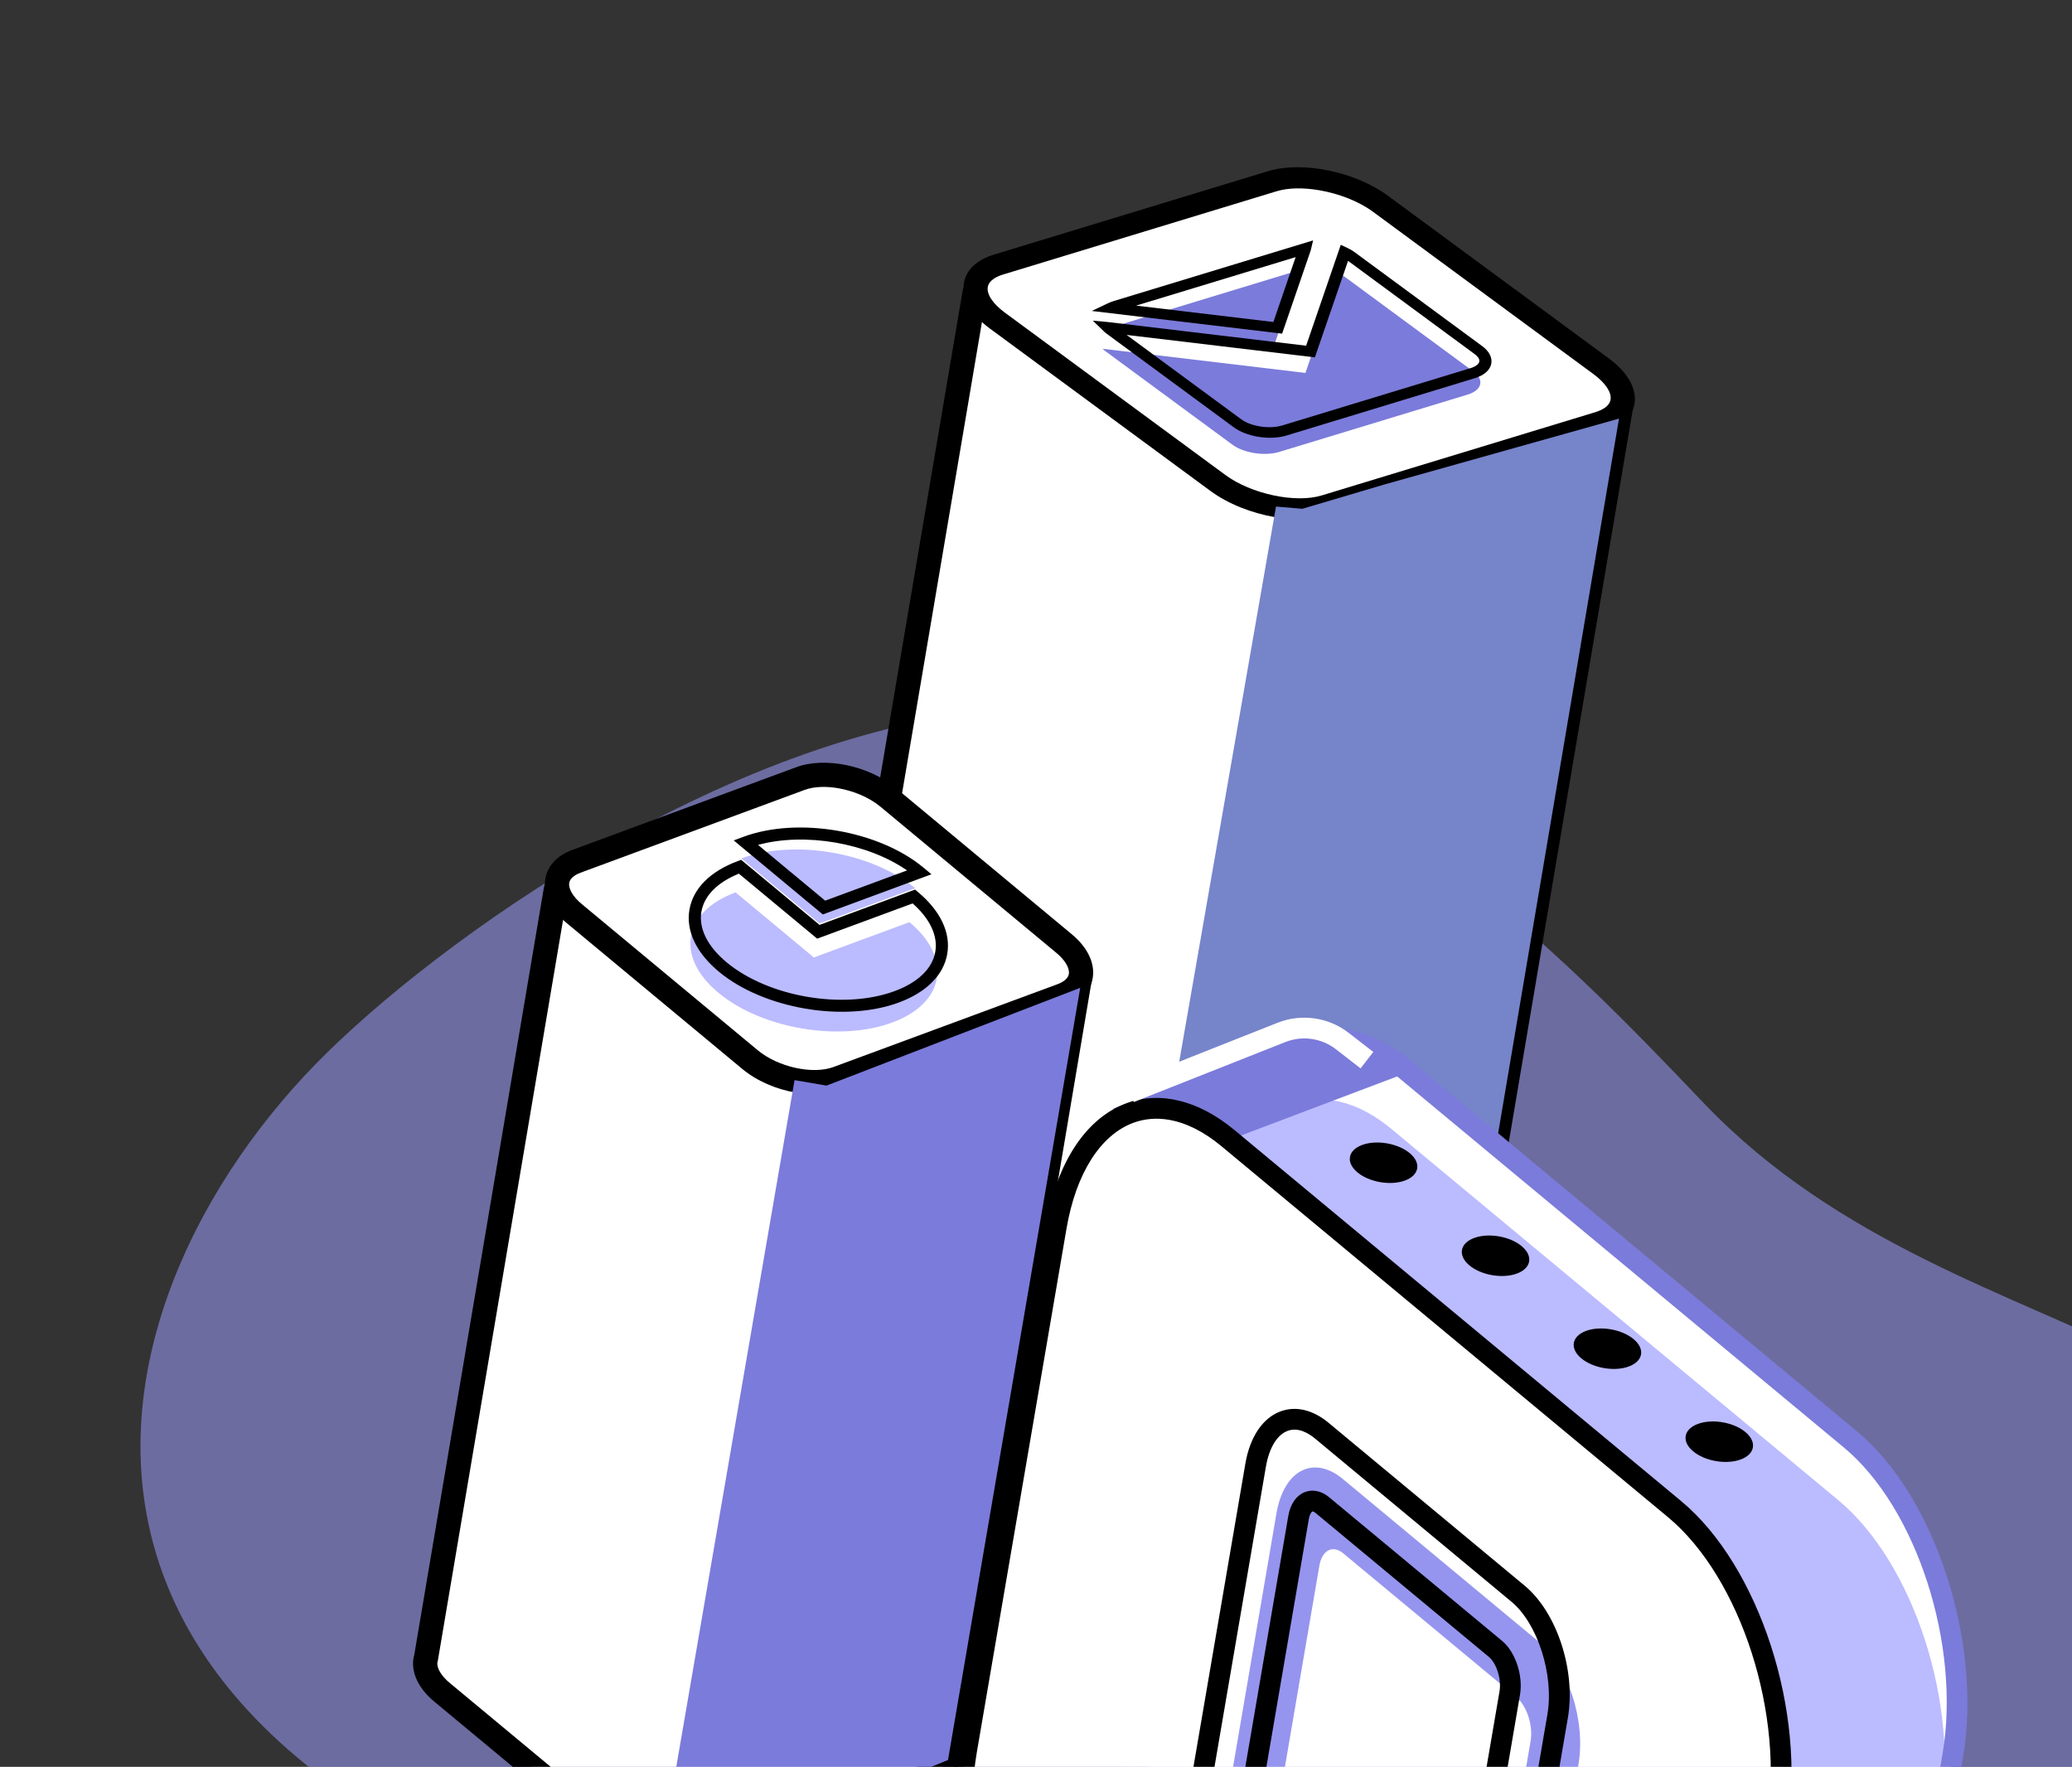 <svg width="129" height="110" viewBox="0 0 129 110" fill="none" xmlns="http://www.w3.org/2000/svg">
<rect x="0" y="0" width="129" height="110" fill="#333333" stroke="none"/>
<path opacity="0.585" fill-rule="evenodd" clip-rule="evenodd" d="M106.104 68.708C122.775 86.142 149.744 81.289 143.697 106.136C137.65 130.983 110.947 133.897 53.705 123.397C-3.537 112.897 4.455 81.074 20.407 65.49C28.383 57.697 47.501 44.194 65.108 44.062C82.716 43.93 97.981 60.213 106.104 68.708Z" fill="#9595EF"/>
<path d="M88.255 100.162L101.026 24.715L60.75 17.818L48.017 92.942C47.987 93.046 47.965 93.153 47.964 93.263C47.95 93.892 48.398 94.615 49.311 95.288L63.048 105.402C64.881 106.752 67.898 107.38 69.784 106.807L86.813 101.623C87.762 101.335 88.242 100.797 88.255 100.162Z" fill="white"/>
<path d="M66.618 107.536C65.162 107.287 63.688 106.715 62.577 105.895L48.84 95.782C47.769 94.994 47.19 94.085 47.207 93.218C47.211 93.066 47.237 92.91 47.287 92.744L59.924 18.151C60.027 17.538 60.682 17.14 61.386 17.261L100.606 23.977C101.307 24.097 101.793 24.689 101.69 25.298L89.004 100.248C88.963 101.159 88.267 101.885 87.088 102.243L70.059 107.426C69.077 107.727 67.852 107.748 66.618 107.536ZM61.382 18.59L48.76 93.066C48.723 93.202 48.714 93.255 48.714 93.304C48.705 93.744 49.091 94.286 49.777 94.791L63.514 104.904C65.131 106.095 67.873 106.676 69.507 106.182L86.536 100.999C86.971 100.866 87.492 100.605 87.504 100.118L87.513 100.035L100.175 25.234L61.382 18.591L61.382 18.59Z" fill="black"/>
<path d="M99.592 26.287L82.564 31.47C80.677 32.045 77.661 31.415 75.827 30.065L62.09 19.951C60.256 18.602 60.299 17.041 62.185 16.466L79.214 11.283C81.1 10.708 84.117 11.338 85.95 12.688L99.687 22.802C101.523 24.152 101.479 25.712 99.592 26.287Z" fill="white"/>
<path d="M79.396 32.201C77.94 31.951 76.466 31.38 75.355 30.561L61.618 20.447C60.437 19.579 59.851 18.546 60.012 17.615C60.151 16.801 60.824 16.172 61.904 15.844L78.935 10.66C81.081 10.007 84.365 10.681 86.417 12.192L100.153 22.306C101.335 23.173 101.919 24.206 101.76 25.136C101.622 25.95 100.948 26.579 99.867 26.909L82.837 32.092C81.853 32.391 80.63 32.412 79.396 32.201ZM82.136 11.844C81.166 11.678 80.217 11.684 79.487 11.905L62.456 17.09C62.059 17.211 61.571 17.444 61.498 17.869C61.42 18.319 61.815 18.912 62.551 19.456L76.288 29.57C77.903 30.759 80.649 31.342 82.281 30.847L99.312 25.665C99.709 25.543 100.199 25.309 100.27 24.884C100.347 24.433 99.953 23.842 99.217 23.298L85.48 13.184C84.586 12.524 83.343 12.051 82.136 11.844Z" fill="black"/>
<path d="M79.243 21.741L80.938 16.809C80.916 16.816 80.891 16.818 80.869 16.825L69.148 20.392C69.043 20.424 68.951 20.462 68.866 20.503L79.243 21.741Z" fill="#7B7BDB"/>
<path d="M67.971 19.359L68.981 18.881C69.082 18.833 69.193 18.787 69.319 18.749L81.753 14.967L81.604 15.587L79.823 20.773L67.971 19.359ZM80.665 16.008L70.732 19.027L79.279 20.047L80.665 16.008Z" fill="black"/>
<path d="M81.275 23.218L68.644 21.713C68.688 21.753 68.728 21.795 68.781 21.834L76.733 27.689C77.44 28.21 78.744 28.409 79.649 28.134L91.37 24.567C92.273 24.291 92.432 23.647 91.726 23.127L83.774 17.272C83.663 17.189 83.532 17.118 83.393 17.052L81.275 23.218Z" fill="#7B7BDB"/>
<path d="M78.305 27.189C77.74 27.092 77.204 26.891 76.816 26.605L68.864 20.75C68.805 20.707 68.762 20.665 68.718 20.622L68.037 19.963L68.996 20.052L81.318 21.523L83.475 15.242L83.875 15.431C84.061 15.518 84.204 15.6 84.324 15.691L92.276 21.546C92.711 21.865 92.912 22.251 92.847 22.631C92.778 23.035 92.405 23.367 91.824 23.544L80.103 27.113C79.567 27.278 78.918 27.294 78.305 27.189ZM70.143 20.852L77.283 26.109C77.884 26.553 79.048 26.727 79.826 26.49L91.547 22.922C91.867 22.825 92.074 22.668 92.102 22.505C92.134 22.316 91.931 22.135 91.808 22.044L83.928 16.241L81.863 22.249L70.143 20.852Z" fill="black"/>
<path d="M79.442 31.538L66.32 106.808L69.782 106.807L88.081 101.26L100.797 26.062L86.208 30.158L81.079 31.677L79.442 31.538Z" fill="#7684CA"/>
<path d="M59.094 109.1L67.296 60.497L34.684 54.913L26.519 103.214C26.492 103.311 26.474 103.41 26.468 103.512C26.445 104.095 26.793 104.758 27.523 105.364L38.488 114.473C39.953 115.689 42.392 116.211 43.937 115.641L57.891 110.484C58.669 110.199 59.071 109.691 59.094 109.1Z" fill="white"/>
<path d="M41.33 116.524C40.124 116.318 38.914 115.805 38.009 115.055L27.044 105.945C26.154 105.209 25.685 104.333 25.718 103.483C25.721 103.342 25.746 103.183 25.795 103.011L33.857 55.289C33.973 54.599 34.626 54.136 35.315 54.254L66.926 59.667C67.612 59.784 68.074 60.435 67.958 61.121L59.847 109.182C59.79 110.084 59.176 110.813 58.156 111.191L44.202 116.347C43.376 116.653 42.354 116.698 41.33 116.524ZM27.227 103.542C27.212 103.902 27.504 104.367 28.009 104.786L38.974 113.896C40.232 114.939 42.386 115.414 43.681 114.935L57.635 109.779C57.949 109.66 58.33 109.443 58.343 109.071L58.354 108.975L66.431 61.116L35.307 55.786L27.268 103.342L27.227 103.542Z" fill="black"/>
<path d="M66.099 61.982L52.145 67.139C50.599 67.711 48.158 67.188 46.695 65.972L35.73 56.863C34.265 55.647 34.332 54.198 35.878 53.627L49.832 48.471C51.378 47.899 53.818 48.422 55.281 49.637L66.247 58.747C67.711 59.963 67.645 61.41 66.099 61.982Z" fill="white"/>
<path d="M49.536 68.023C48.33 67.817 47.12 67.306 46.215 66.552L35.25 57.443C34.269 56.628 33.794 55.634 33.952 54.715C34.091 53.904 34.683 53.265 35.62 52.92L49.574 47.764C51.369 47.099 54.09 47.666 55.767 49.056L66.73 58.167C67.713 58.983 68.187 59.978 68.03 60.897C67.891 61.708 67.299 62.345 66.362 62.69L52.408 67.848C51.582 68.154 50.562 68.199 49.536 68.023ZM52.178 49.072C51.416 48.942 50.671 48.966 50.097 49.178L36.143 54.334C35.906 54.422 35.499 54.621 35.44 54.968C35.378 55.33 35.677 55.834 36.215 56.282L47.181 65.391C48.438 66.433 50.59 66.911 51.887 66.432L65.841 61.275C66.077 61.186 66.486 60.988 66.545 60.641C66.608 60.279 66.309 59.774 65.769 59.325L54.805 50.216C54.104 49.639 53.129 49.235 52.178 49.072Z" fill="black"/>
<path d="M45.796 55.559C42.512 56.773 42.033 59.571 44.726 61.808C47.42 64.045 52.265 64.875 55.548 63.661C58.834 62.448 59.313 59.65 56.618 57.413L50.671 59.611L45.796 55.559Z" fill="#BBBBFF"/>
<path d="M50.13 62.794C48.103 62.447 46.152 61.655 44.76 60.5C43.349 59.326 42.697 57.956 42.923 56.637C43.148 55.32 44.219 54.244 45.94 53.608L46.145 53.532L51.022 57.582L56.969 55.385L57.137 55.525C58.547 56.697 59.201 58.067 58.975 59.386C58.749 60.705 57.678 61.781 55.957 62.417C54.261 63.041 52.156 63.141 50.13 62.794ZM46.001 54.392C44.662 54.935 43.838 55.771 43.668 56.763C43.49 57.804 44.049 58.925 45.243 59.917C47.842 62.075 52.527 62.877 55.695 61.707C57.152 61.168 58.052 60.298 58.23 59.257C58.401 58.263 57.9 57.2 56.819 56.245L50.876 58.44L46.001 54.392Z" fill="black"/>
<path d="M46.15 53.446L51.027 57.498L56.974 55.3C54.28 53.063 49.435 52.233 46.15 53.446Z" fill="#BBBBFF"/>
<path d="M51.227 56.932L45.681 52.323L46.293 52.095C49.684 50.843 54.707 51.703 57.488 54.012L57.99 54.431L51.227 56.932ZM47.194 52.602L51.374 56.074L56.471 54.19C53.989 52.474 50.104 51.809 47.194 52.602Z" fill="black"/>
<path d="M49.468 67.248L41.118 115.725L46.092 114.844L59.021 109.576L67.253 61.5L51.457 67.588L49.468 67.248Z" fill="#7B7BDB"/>
<path d="M115.209 89.621L87.398 66.519C85.412 64.868 83.415 64.368 81.677 64.849L70.12 69.401L74.88 82.749L71.127 104.667C69.934 111.633 72.784 120.452 77.493 124.364L94.868 138.796L100.102 153.474L111.979 148.769C113.906 147.765 115.394 145.407 115.989 141.933L121.573 109.318C122.767 102.35 119.917 93.532 115.209 89.621Z" fill="white"/>
<path d="M114.447 93.397L86.636 70.295C84.65 68.645 82.654 68.144 80.916 68.626L69.359 73.178L74.118 86.525L70.365 108.443C69.172 115.409 72.022 124.228 76.731 128.14L101.029 120.742L120.813 113.096C122.006 106.128 119.157 97.309 114.447 93.397Z" fill="#BBBBFF"/>
<path d="M99.719 154.321L94.319 139.179L77.08 124.859C72.222 120.82 69.265 111.713 70.49 104.553L74.215 82.805L69.302 69.027L81.44 64.247C83.51 63.67 85.749 64.308 87.811 66.019L115.621 89.121C120.48 93.159 123.437 102.265 122.212 109.425L116.627 142.04C116.017 145.602 114.473 148.195 112.28 149.341L99.719 154.321ZM73.911 71.961L75.548 82.69L71.767 104.774C70.61 111.527 73.366 120.091 77.907 123.864L95.418 138.412L97.569 144.074L116.185 136.97L120.938 109.208C122.095 102.455 119.339 93.893 114.797 90.12L86.986 67.017L73.911 71.961Z" fill="#7B7BDB"/>
<path d="M94.355 151.803L66.544 128.701C61.837 124.789 58.986 115.972 60.18 109.004L65.764 76.388C66.957 69.422 71.741 66.944 76.449 70.856L104.26 93.958C108.968 97.869 111.818 106.687 110.625 113.655L105.04 146.27C103.847 153.238 99.063 155.714 94.355 151.803Z" fill="white"/>
<path d="M97.813 154.22C96.525 153.999 95.208 153.354 93.942 152.302L66.129 129.199C61.271 125.161 58.314 116.054 59.539 108.896L65.124 76.28C65.791 72.385 67.611 69.618 70.118 68.691C72.229 67.911 74.623 68.502 76.86 70.358L104.673 93.461C109.53 97.499 112.487 106.606 111.261 113.765L105.676 146.381C105.009 150.278 103.19 153.044 100.682 153.97C99.767 154.307 98.798 154.388 97.813 154.22ZM72.772 69.717C72.005 69.586 71.261 69.647 70.566 69.902C68.503 70.664 66.985 73.067 66.398 76.497L60.813 109.112C59.657 115.865 62.413 124.428 66.954 128.201L94.766 151.304C96.63 152.855 98.571 153.368 100.232 152.755C102.293 151.995 103.813 149.591 104.4 146.161L109.985 113.545C111.141 106.794 108.387 98.228 103.845 94.455L76.033 71.352C74.952 70.453 73.841 69.9 72.772 69.717Z" fill="black"/>
<path d="M89.942 136.513L77.731 126.37C75.911 124.858 74.808 121.449 75.269 118.755L79.471 94.218C79.932 91.525 81.781 90.568 83.603 92.08L95.813 102.223C97.633 103.736 98.736 107.145 98.275 109.838L94.073 134.375C93.612 137.067 91.762 138.025 89.942 136.513Z" fill="#9595EF"/>
<path d="M89.915 134.84C89.349 134.743 88.776 134.464 88.23 134.011L76.02 123.868C74.011 122.198 72.833 118.586 73.336 115.647L77.537 91.11C77.82 89.461 78.616 88.281 79.721 87.872C80.679 87.517 81.74 87.772 82.718 88.584L94.929 98.727C96.938 100.397 98.118 104.008 97.614 106.95L93.413 131.487C93.13 133.136 92.334 134.317 91.229 134.725C90.805 134.879 90.361 134.916 89.915 134.84ZM89.056 133.015C89.484 133.372 90.128 133.746 90.78 133.51C91.44 133.266 91.936 132.448 92.138 131.267L96.34 106.73C96.758 104.285 95.733 101.076 94.102 99.722L81.891 89.578C81.463 89.219 80.816 88.844 80.169 89.083C79.508 89.327 79.013 90.145 78.811 91.327L74.609 115.864C74.191 118.308 75.215 121.516 76.845 122.872L89.056 133.015Z" fill="black"/>
<path d="M90.299 129.639L79.526 120.688C78.87 120.144 78.472 118.915 78.638 117.945L82.142 97.479C82.308 96.509 82.976 96.164 83.631 96.71L94.405 105.659C95.061 106.203 95.459 107.432 95.293 108.402L91.788 128.868C91.622 129.839 90.955 130.183 90.299 129.639Z" fill="white"/>
<path d="M89.392 127.528C89.116 127.48 88.842 127.35 88.589 127.141L77.814 118.19C76.987 117.501 76.5 116.032 76.704 114.84L80.209 94.373C80.336 93.628 80.72 93.088 81.261 92.888C81.747 92.708 82.285 92.829 82.749 93.216L93.523 102.163C94.35 102.85 94.838 104.321 94.634 105.512L91.129 125.98C91.002 126.723 90.618 127.265 90.077 127.465C89.859 127.547 89.626 127.568 89.392 127.528ZM89.416 126.145C89.543 126.252 89.617 126.256 89.63 126.253C89.678 126.233 89.799 126.09 89.855 125.761L93.359 105.294C93.486 104.554 93.176 103.557 92.695 103.157L81.92 94.208C81.802 94.108 81.722 94.094 81.709 94.099C81.676 94.11 81.546 94.228 81.484 94.59L77.979 115.057C77.853 115.797 78.161 116.794 78.642 117.192L89.416 126.145Z" fill="black"/>
<path d="M108.666 89.157C109.401 89.769 109.271 90.533 108.374 90.865C107.475 91.198 106.151 90.971 105.416 90.359C104.68 89.746 104.81 88.983 105.709 88.651C106.606 88.318 107.93 88.545 108.666 89.157Z" fill="black"/>
<path d="M101.7 83.368C102.438 83.978 102.307 84.743 101.408 85.076C100.511 85.408 99.186 85.181 98.451 84.569C97.715 83.959 97.846 83.194 98.743 82.861C99.641 82.531 100.965 82.757 101.7 83.368Z" fill="black"/>
<path d="M94.735 77.582C95.471 78.194 95.34 78.957 94.443 79.29C93.544 79.622 92.221 79.395 91.485 78.783C90.75 78.171 90.881 77.408 91.778 77.075C92.675 76.743 93.999 76.969 94.735 77.582Z" fill="black"/>
<path d="M87.764 71.79C88.501 72.4 88.37 73.165 87.472 73.498C86.575 73.83 85.249 73.603 84.514 72.991C83.777 72.379 83.908 71.615 84.807 71.283C85.703 70.952 87.027 71.179 87.764 71.79Z" fill="black"/>
<path d="M70.586 68.612L70.109 67.41L79.547 63.673C81.016 63.092 82.709 63.328 83.961 64.3L85.501 65.493L84.707 66.516L83.169 65.323C82.277 64.63 81.071 64.46 80.023 64.877L70.586 68.612Z" fill="white"/>
</svg>

